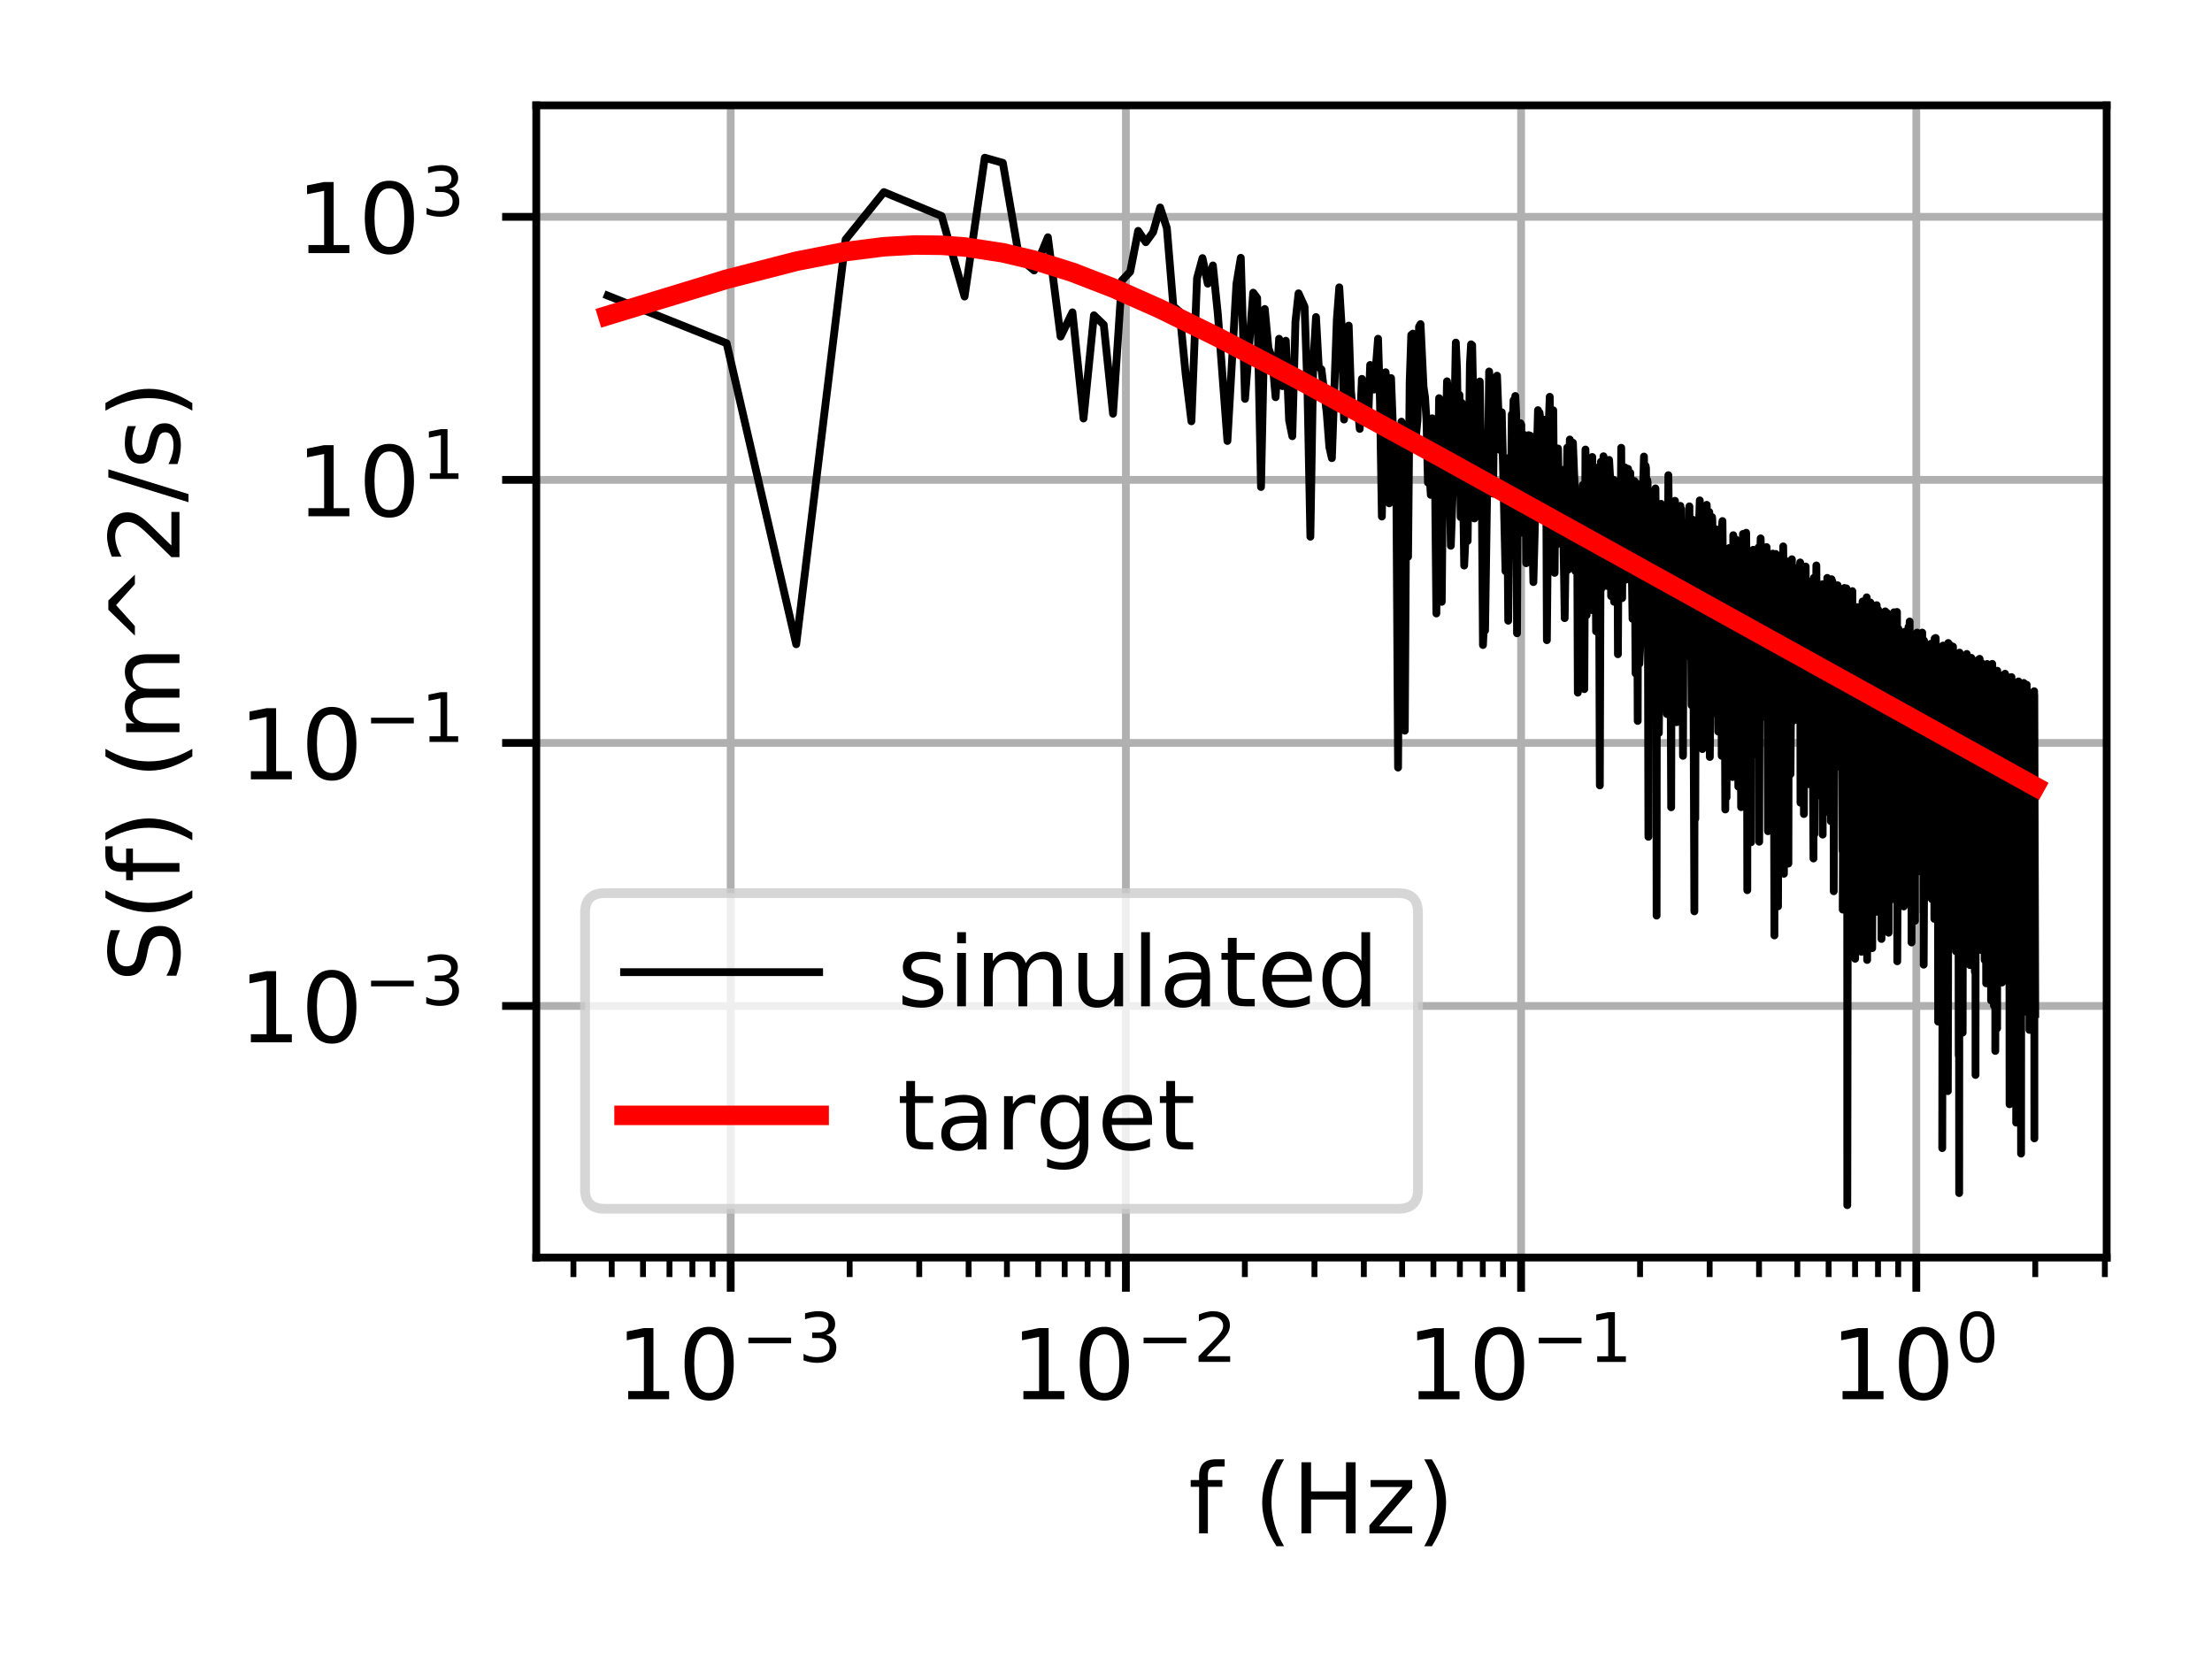 <?xml version="1.0" encoding="utf-8" standalone="no"?>
<!DOCTYPE svg PUBLIC "-//W3C//DTD SVG 1.1//EN"
  "http://www.w3.org/Graphics/SVG/1.1/DTD/svg11.dtd">
<!-- Created with matplotlib (https://matplotlib.org/) -->
<svg height="170.079pt" version="1.1" viewBox="0 0 226.772 170.079" width="226.772pt" xmlns="http://www.w3.org/2000/svg" xmlns:xlink="http://www.w3.org/1999/xlink">
 <defs>
  <style type="text/css">
*{stroke-linecap:butt;stroke-linejoin:round;}
  </style>
 </defs>
 <g id="figure_1">
  <g id="patch_1">
   <path d="M 0 170.079 
L 226.772 170.079 
L 226.772 0 
L 0 0 
z
" style="fill:#ffffff;"/>
  </g>
  <g id="axes_1">
   <g id="patch_2">
    <path d="M 54.978 128.922 
L 215.972 128.922 
L 215.972 10.8 
L 54.978 10.8 
z
" style="fill:#ffffff;"/>
   </g>
   <g id="matplotlib.axis_1">
    <g id="xtick_1">
     <g id="line2d_1">
      <path clip-path="url(#p2a49cbd399)" d="M 74.91 128.922 
L 74.91 10.8 
" style="fill:none;stroke:#b0b0b0;stroke-linecap:square;stroke-width:0.8;"/>
     </g>
     <g id="line2d_2">
      <defs>
       <path d="M 0 0 
L 0 3.5 
" id="m7dd60d4a66" style="stroke:#000000;stroke-width:0.8;"/>
      </defs>
      <g>
       <use style="stroke:#000000;stroke-width:0.8;" x="74.91" xlink:href="#m7dd60d4a66" y="128.922"/>
      </g>
     </g>
     <g id="text_1">
      <!-- $\mathdefault{10^{-3}}$ -->
      <defs>
       <path d="M 12.406 8.297 
L 28.516 8.297 
L 28.516 63.922 
L 10.984 60.406 
L 10.984 69.391 
L 28.422 72.906 
L 38.281 72.906 
L 38.281 8.297 
L 54.391 8.297 
L 54.391 0 
L 12.406 0 
z
" id="DejaVuSans-49"/>
       <path d="M 31.781 66.406 
Q 24.172 66.406 20.328 58.906 
Q 16.5 51.422 16.5 36.375 
Q 16.5 21.391 20.328 13.891 
Q 24.172 6.391 31.781 6.391 
Q 39.453 6.391 43.281 13.891 
Q 47.125 21.391 47.125 36.375 
Q 47.125 51.422 43.281 58.906 
Q 39.453 66.406 31.781 66.406 
z
M 31.781 74.219 
Q 44.047 74.219 50.516 64.516 
Q 56.984 54.828 56.984 36.375 
Q 56.984 17.969 50.516 8.266 
Q 44.047 -1.422 31.781 -1.422 
Q 19.531 -1.422 13.062 8.266 
Q 6.594 17.969 6.594 36.375 
Q 6.594 54.828 13.062 64.516 
Q 19.531 74.219 31.781 74.219 
z
" id="DejaVuSans-48"/>
       <path d="M 10.594 35.5 
L 73.188 35.5 
L 73.188 27.203 
L 10.594 27.203 
z
" id="DejaVuSans-8722"/>
       <path d="M 40.578 39.312 
Q 47.656 37.797 51.625 33 
Q 55.609 28.219 55.609 21.188 
Q 55.609 10.406 48.188 4.484 
Q 40.766 -1.422 27.094 -1.422 
Q 22.516 -1.422 17.656 -0.516 
Q 12.797 0.391 7.625 2.203 
L 7.625 11.719 
Q 11.719 9.328 16.594 8.109 
Q 21.484 6.891 26.812 6.891 
Q 36.078 6.891 40.938 10.547 
Q 45.797 14.203 45.797 21.188 
Q 45.797 27.641 41.281 31.266 
Q 36.766 34.906 28.719 34.906 
L 20.219 34.906 
L 20.219 43.016 
L 29.109 43.016 
Q 36.375 43.016 40.234 45.922 
Q 44.094 48.828 44.094 54.297 
Q 44.094 59.906 40.109 62.906 
Q 36.141 65.922 28.719 65.922 
Q 24.656 65.922 20.016 65.031 
Q 15.375 64.156 9.812 62.312 
L 9.812 71.094 
Q 15.438 72.656 20.344 73.438 
Q 25.25 74.219 29.594 74.219 
Q 40.828 74.219 47.359 69.109 
Q 53.906 64.016 53.906 55.328 
Q 53.906 49.266 50.438 45.094 
Q 46.969 40.922 40.578 39.312 
z
" id="DejaVuSans-51"/>
      </defs>
      <g transform="translate(63.16 143.521)scale(0.1 -0.1)">
       <use transform="translate(0 0.766)" xlink:href="#DejaVuSans-49"/>
       <use transform="translate(63.623 0.766)" xlink:href="#DejaVuSans-48"/>
       <use transform="translate(128.203 39.047)scale(0.7)" xlink:href="#DejaVuSans-8722"/>
       <use transform="translate(186.855 39.047)scale(0.7)" xlink:href="#DejaVuSans-51"/>
      </g>
     </g>
    </g>
    <g id="xtick_2">
     <g id="line2d_3">
      <path clip-path="url(#p2a49cbd399)" d="M 115.426 128.922 
L 115.426 10.8 
" style="fill:none;stroke:#b0b0b0;stroke-linecap:square;stroke-width:0.8;"/>
     </g>
     <g id="line2d_4">
      <g>
       <use style="stroke:#000000;stroke-width:0.8;" x="115.426" xlink:href="#m7dd60d4a66" y="128.922"/>
      </g>
     </g>
     <g id="text_2">
      <!-- $\mathdefault{10^{-2}}$ -->
      <defs>
       <path d="M 19.188 8.297 
L 53.609 8.297 
L 53.609 0 
L 7.328 0 
L 7.328 8.297 
Q 12.938 14.109 22.625 23.891 
Q 32.328 33.688 34.812 36.531 
Q 39.547 41.844 41.422 45.531 
Q 43.312 49.219 43.312 52.781 
Q 43.312 58.594 39.234 62.25 
Q 35.156 65.922 28.609 65.922 
Q 23.969 65.922 18.812 64.312 
Q 13.672 62.703 7.812 59.422 
L 7.812 69.391 
Q 13.766 71.781 18.938 73 
Q 24.125 74.219 28.422 74.219 
Q 39.75 74.219 46.484 68.547 
Q 53.219 62.891 53.219 53.422 
Q 53.219 48.922 51.531 44.891 
Q 49.859 40.875 45.406 35.406 
Q 44.188 33.984 37.641 27.219 
Q 31.109 20.453 19.188 8.297 
z
" id="DejaVuSans-50"/>
      </defs>
      <g transform="translate(103.676 143.521)scale(0.1 -0.1)">
       <use transform="translate(0 0.766)" xlink:href="#DejaVuSans-49"/>
       <use transform="translate(63.623 0.766)" xlink:href="#DejaVuSans-48"/>
       <use transform="translate(128.203 39.047)scale(0.7)" xlink:href="#DejaVuSans-8722"/>
       <use transform="translate(186.855 39.047)scale(0.7)" xlink:href="#DejaVuSans-50"/>
      </g>
     </g>
    </g>
    <g id="xtick_3">
     <g id="line2d_5">
      <path clip-path="url(#p2a49cbd399)" d="M 155.941 128.922 
L 155.941 10.8 
" style="fill:none;stroke:#b0b0b0;stroke-linecap:square;stroke-width:0.8;"/>
     </g>
     <g id="line2d_6">
      <g>
       <use style="stroke:#000000;stroke-width:0.8;" x="155.941" xlink:href="#m7dd60d4a66" y="128.922"/>
      </g>
     </g>
     <g id="text_3">
      <!-- $\mathdefault{10^{-1}}$ -->
      <g transform="translate(144.191 143.521)scale(0.1 -0.1)">
       <use transform="translate(0 0.684)" xlink:href="#DejaVuSans-49"/>
       <use transform="translate(63.623 0.684)" xlink:href="#DejaVuSans-48"/>
       <use transform="translate(128.203 38.966)scale(0.7)" xlink:href="#DejaVuSans-8722"/>
       <use transform="translate(186.855 38.966)scale(0.7)" xlink:href="#DejaVuSans-49"/>
      </g>
     </g>
    </g>
    <g id="xtick_4">
     <g id="line2d_7">
      <path clip-path="url(#p2a49cbd399)" d="M 196.457 128.922 
L 196.457 10.8 
" style="fill:none;stroke:#b0b0b0;stroke-linecap:square;stroke-width:0.8;"/>
     </g>
     <g id="line2d_8">
      <g>
       <use style="stroke:#000000;stroke-width:0.8;" x="196.457" xlink:href="#m7dd60d4a66" y="128.922"/>
      </g>
     </g>
     <g id="text_4">
      <!-- $\mathdefault{10^{0}}$ -->
      <g transform="translate(187.657 143.521)scale(0.1 -0.1)">
       <use transform="translate(0 0.766)" xlink:href="#DejaVuSans-49"/>
       <use transform="translate(63.623 0.766)" xlink:href="#DejaVuSans-48"/>
       <use transform="translate(128.203 39.047)scale(0.7)" xlink:href="#DejaVuSans-48"/>
      </g>
     </g>
    </g>
    <g id="xtick_5">
     <g id="line2d_9">
      <defs>
       <path d="M 0 0 
L 0 2 
" id="mf8bf8f42d6" style="stroke:#000000;stroke-width:0.6;"/>
      </defs>
      <g>
       <use style="stroke:#000000;stroke-width:0.6;" x="58.787" xlink:href="#mf8bf8f42d6" y="128.922"/>
      </g>
     </g>
    </g>
    <g id="xtick_6">
     <g id="line2d_10">
      <g>
       <use style="stroke:#000000;stroke-width:0.6;" x="62.713" xlink:href="#mf8bf8f42d6" y="128.922"/>
      </g>
     </g>
    </g>
    <g id="xtick_7">
     <g id="line2d_11">
      <g>
       <use style="stroke:#000000;stroke-width:0.6;" x="65.921" xlink:href="#mf8bf8f42d6" y="128.922"/>
      </g>
     </g>
    </g>
    <g id="xtick_8">
     <g id="line2d_12">
      <g>
       <use style="stroke:#000000;stroke-width:0.6;" x="68.634" xlink:href="#mf8bf8f42d6" y="128.922"/>
      </g>
     </g>
    </g>
    <g id="xtick_9">
     <g id="line2d_13">
      <g>
       <use style="stroke:#000000;stroke-width:0.6;" x="70.983" xlink:href="#mf8bf8f42d6" y="128.922"/>
      </g>
     </g>
    </g>
    <g id="xtick_10">
     <g id="line2d_14">
      <g>
       <use style="stroke:#000000;stroke-width:0.6;" x="73.056" xlink:href="#mf8bf8f42d6" y="128.922"/>
      </g>
     </g>
    </g>
    <g id="xtick_11">
     <g id="line2d_15">
      <g>
       <use style="stroke:#000000;stroke-width:0.6;" x="87.106" xlink:href="#mf8bf8f42d6" y="128.922"/>
      </g>
     </g>
    </g>
    <g id="xtick_12">
     <g id="line2d_16">
      <g>
       <use style="stroke:#000000;stroke-width:0.6;" x="94.241" xlink:href="#mf8bf8f42d6" y="128.922"/>
      </g>
     </g>
    </g>
    <g id="xtick_13">
     <g id="line2d_17">
      <g>
       <use style="stroke:#000000;stroke-width:0.6;" x="99.303" xlink:href="#mf8bf8f42d6" y="128.922"/>
      </g>
     </g>
    </g>
    <g id="xtick_14">
     <g id="line2d_18">
      <g>
       <use style="stroke:#000000;stroke-width:0.6;" x="103.229" xlink:href="#mf8bf8f42d6" y="128.922"/>
      </g>
     </g>
    </g>
    <g id="xtick_15">
     <g id="line2d_19">
      <g>
       <use style="stroke:#000000;stroke-width:0.6;" x="106.437" xlink:href="#mf8bf8f42d6" y="128.922"/>
      </g>
     </g>
    </g>
    <g id="xtick_16">
     <g id="line2d_20">
      <g>
       <use style="stroke:#000000;stroke-width:0.6;" x="109.15" xlink:href="#mf8bf8f42d6" y="128.922"/>
      </g>
     </g>
    </g>
    <g id="xtick_17">
     <g id="line2d_21">
      <g>
       <use style="stroke:#000000;stroke-width:0.6;" x="111.499" xlink:href="#mf8bf8f42d6" y="128.922"/>
      </g>
     </g>
    </g>
    <g id="xtick_18">
     <g id="line2d_22">
      <g>
       <use style="stroke:#000000;stroke-width:0.6;" x="113.572" xlink:href="#mf8bf8f42d6" y="128.922"/>
      </g>
     </g>
    </g>
    <g id="xtick_19">
     <g id="line2d_23">
      <g>
       <use style="stroke:#000000;stroke-width:0.6;" x="127.622" xlink:href="#mf8bf8f42d6" y="128.922"/>
      </g>
     </g>
    </g>
    <g id="xtick_20">
     <g id="line2d_24">
      <g>
       <use style="stroke:#000000;stroke-width:0.6;" x="134.757" xlink:href="#mf8bf8f42d6" y="128.922"/>
      </g>
     </g>
    </g>
    <g id="xtick_21">
     <g id="line2d_25">
      <g>
       <use style="stroke:#000000;stroke-width:0.6;" x="139.819" xlink:href="#mf8bf8f42d6" y="128.922"/>
      </g>
     </g>
    </g>
    <g id="xtick_22">
     <g id="line2d_26">
      <g>
       <use style="stroke:#000000;stroke-width:0.6;" x="143.745" xlink:href="#mf8bf8f42d6" y="128.922"/>
      </g>
     </g>
    </g>
    <g id="xtick_23">
     <g id="line2d_27">
      <g>
       <use style="stroke:#000000;stroke-width:0.6;" x="146.953" xlink:href="#mf8bf8f42d6" y="128.922"/>
      </g>
     </g>
    </g>
    <g id="xtick_24">
     <g id="line2d_28">
      <g>
       <use style="stroke:#000000;stroke-width:0.6;" x="149.665" xlink:href="#mf8bf8f42d6" y="128.922"/>
      </g>
     </g>
    </g>
    <g id="xtick_25">
     <g id="line2d_29">
      <g>
       <use style="stroke:#000000;stroke-width:0.6;" x="152.015" xlink:href="#mf8bf8f42d6" y="128.922"/>
      </g>
     </g>
    </g>
    <g id="xtick_26">
     <g id="line2d_30">
      <g>
       <use style="stroke:#000000;stroke-width:0.6;" x="154.088" xlink:href="#mf8bf8f42d6" y="128.922"/>
      </g>
     </g>
    </g>
    <g id="xtick_27">
     <g id="line2d_31">
      <g>
       <use style="stroke:#000000;stroke-width:0.6;" x="168.138" xlink:href="#mf8bf8f42d6" y="128.922"/>
      </g>
     </g>
    </g>
    <g id="xtick_28">
     <g id="line2d_32">
      <g>
       <use style="stroke:#000000;stroke-width:0.6;" x="175.272" xlink:href="#mf8bf8f42d6" y="128.922"/>
      </g>
     </g>
    </g>
    <g id="xtick_29">
     <g id="line2d_33">
      <g>
       <use style="stroke:#000000;stroke-width:0.6;" x="180.334" xlink:href="#mf8bf8f42d6" y="128.922"/>
      </g>
     </g>
    </g>
    <g id="xtick_30">
     <g id="line2d_34">
      <g>
       <use style="stroke:#000000;stroke-width:0.6;" x="184.261" xlink:href="#mf8bf8f42d6" y="128.922"/>
      </g>
     </g>
    </g>
    <g id="xtick_31">
     <g id="line2d_35">
      <g>
       <use style="stroke:#000000;stroke-width:0.6;" x="187.469" xlink:href="#mf8bf8f42d6" y="128.922"/>
      </g>
     </g>
    </g>
    <g id="xtick_32">
     <g id="line2d_36">
      <g>
       <use style="stroke:#000000;stroke-width:0.6;" x="190.181" xlink:href="#mf8bf8f42d6" y="128.922"/>
      </g>
     </g>
    </g>
    <g id="xtick_33">
     <g id="line2d_37">
      <g>
       <use style="stroke:#000000;stroke-width:0.6;" x="192.531" xlink:href="#mf8bf8f42d6" y="128.922"/>
      </g>
     </g>
    </g>
    <g id="xtick_34">
     <g id="line2d_38">
      <g>
       <use style="stroke:#000000;stroke-width:0.6;" x="194.603" xlink:href="#mf8bf8f42d6" y="128.922"/>
      </g>
     </g>
    </g>
    <g id="xtick_35">
     <g id="line2d_39">
      <g>
       <use style="stroke:#000000;stroke-width:0.6;" x="208.654" xlink:href="#mf8bf8f42d6" y="128.922"/>
      </g>
     </g>
    </g>
    <g id="xtick_36">
     <g id="line2d_40">
      <g>
       <use style="stroke:#000000;stroke-width:0.6;" x="215.788" xlink:href="#mf8bf8f42d6" y="128.922"/>
      </g>
     </g>
    </g>
    <g id="text_5">
     <!-- f (Hz) -->
     <defs>
      <path d="M 37.109 75.984 
L 37.109 68.5 
L 28.516 68.5 
Q 23.688 68.5 21.797 66.547 
Q 19.922 64.594 19.922 59.516 
L 19.922 54.688 
L 34.719 54.688 
L 34.719 47.703 
L 19.922 47.703 
L 19.922 0 
L 10.891 0 
L 10.891 47.703 
L 2.297 47.703 
L 2.297 54.688 
L 10.891 54.688 
L 10.891 58.5 
Q 10.891 67.625 15.141 71.797 
Q 19.391 75.984 28.609 75.984 
z
" id="DejaVuSans-102"/>
      <path id="DejaVuSans-32"/>
      <path d="M 31 75.875 
Q 24.469 64.656 21.281 53.656 
Q 18.109 42.672 18.109 31.391 
Q 18.109 20.125 21.312 9.062 
Q 24.516 -2 31 -13.188 
L 23.188 -13.188 
Q 15.875 -1.703 12.234 9.375 
Q 8.594 20.453 8.594 31.391 
Q 8.594 42.281 12.203 53.312 
Q 15.828 64.359 23.188 75.875 
z
" id="DejaVuSans-40"/>
      <path d="M 9.812 72.906 
L 19.672 72.906 
L 19.672 43.016 
L 55.516 43.016 
L 55.516 72.906 
L 65.375 72.906 
L 65.375 0 
L 55.516 0 
L 55.516 34.719 
L 19.672 34.719 
L 19.672 0 
L 9.812 0 
z
" id="DejaVuSans-72"/>
      <path d="M 5.516 54.688 
L 48.188 54.688 
L 48.188 46.484 
L 14.406 7.172 
L 48.188 7.172 
L 48.188 0 
L 4.297 0 
L 4.297 8.203 
L 38.094 47.516 
L 5.516 47.516 
z
" id="DejaVuSans-122"/>
      <path d="M 8.016 75.875 
L 15.828 75.875 
Q 23.141 64.359 26.781 53.312 
Q 30.422 42.281 30.422 31.391 
Q 30.422 20.453 26.781 9.375 
Q 23.141 -1.703 15.828 -13.188 
L 8.016 -13.188 
Q 14.5 -2 17.703 9.062 
Q 20.906 20.125 20.906 31.391 
Q 20.906 42.672 17.703 53.656 
Q 14.5 64.656 8.016 75.875 
z
" id="DejaVuSans-41"/>
     </defs>
     <g transform="translate(121.84 157.199)scale(0.1 -0.1)">
      <use xlink:href="#DejaVuSans-102"/>
      <use x="35.205" xlink:href="#DejaVuSans-32"/>
      <use x="66.992" xlink:href="#DejaVuSans-40"/>
      <use x="106.006" xlink:href="#DejaVuSans-72"/>
      <use x="181.201" xlink:href="#DejaVuSans-122"/>
      <use x="233.691" xlink:href="#DejaVuSans-41"/>
     </g>
    </g>
   </g>
   <g id="matplotlib.axis_2">
    <g id="ytick_1">
     <g id="line2d_41">
      <path clip-path="url(#p2a49cbd399)" d="M 54.978 103.131 
L 215.972 103.131 
" style="fill:none;stroke:#b0b0b0;stroke-linecap:square;stroke-width:0.8;"/>
     </g>
     <g id="line2d_42">
      <defs>
       <path d="M 0 0 
L -3.5 0 
" id="m23515b1cb3" style="stroke:#000000;stroke-width:0.8;"/>
      </defs>
      <g>
       <use style="stroke:#000000;stroke-width:0.8;" x="54.978" xlink:href="#m23515b1cb3" y="103.131"/>
      </g>
     </g>
     <g id="text_6">
      <!-- $\mathdefault{10^{-3}}$ -->
      <g transform="translate(24.478 106.93)scale(0.1 -0.1)">
       <use transform="translate(0 0.766)" xlink:href="#DejaVuSans-49"/>
       <use transform="translate(63.623 0.766)" xlink:href="#DejaVuSans-48"/>
       <use transform="translate(128.203 39.047)scale(0.7)" xlink:href="#DejaVuSans-8722"/>
       <use transform="translate(186.855 39.047)scale(0.7)" xlink:href="#DejaVuSans-51"/>
      </g>
     </g>
    </g>
    <g id="ytick_2">
     <g id="line2d_43">
      <path clip-path="url(#p2a49cbd399)" d="M 54.978 76.163 
L 215.972 76.163 
" style="fill:none;stroke:#b0b0b0;stroke-linecap:square;stroke-width:0.8;"/>
     </g>
     <g id="line2d_44">
      <g>
       <use style="stroke:#000000;stroke-width:0.8;" x="54.978" xlink:href="#m23515b1cb3" y="76.163"/>
      </g>
     </g>
     <g id="text_7">
      <!-- $\mathdefault{10^{-1}}$ -->
      <g transform="translate(24.478 79.962)scale(0.1 -0.1)">
       <use transform="translate(0 0.684)" xlink:href="#DejaVuSans-49"/>
       <use transform="translate(63.623 0.684)" xlink:href="#DejaVuSans-48"/>
       <use transform="translate(128.203 38.966)scale(0.7)" xlink:href="#DejaVuSans-8722"/>
       <use transform="translate(186.855 38.966)scale(0.7)" xlink:href="#DejaVuSans-49"/>
      </g>
     </g>
    </g>
    <g id="ytick_3">
     <g id="line2d_45">
      <path clip-path="url(#p2a49cbd399)" d="M 54.978 49.195 
L 215.972 49.195 
" style="fill:none;stroke:#b0b0b0;stroke-linecap:square;stroke-width:0.8;"/>
     </g>
     <g id="line2d_46">
      <g>
       <use style="stroke:#000000;stroke-width:0.8;" x="54.978" xlink:href="#m23515b1cb3" y="49.195"/>
      </g>
     </g>
     <g id="text_8">
      <!-- $\mathdefault{10^{1}}$ -->
      <g transform="translate(30.378 52.995)scale(0.1 -0.1)">
       <use transform="translate(0 0.684)" xlink:href="#DejaVuSans-49"/>
       <use transform="translate(63.623 0.684)" xlink:href="#DejaVuSans-48"/>
       <use transform="translate(128.203 38.966)scale(0.7)" xlink:href="#DejaVuSans-49"/>
      </g>
     </g>
    </g>
    <g id="ytick_4">
     <g id="line2d_47">
      <path clip-path="url(#p2a49cbd399)" d="M 54.978 22.228 
L 215.972 22.228 
" style="fill:none;stroke:#b0b0b0;stroke-linecap:square;stroke-width:0.8;"/>
     </g>
     <g id="line2d_48">
      <g>
       <use style="stroke:#000000;stroke-width:0.8;" x="54.978" xlink:href="#m23515b1cb3" y="22.228"/>
      </g>
     </g>
     <g id="text_9">
      <!-- $\mathdefault{10^{3}}$ -->
      <g transform="translate(30.378 26.027)scale(0.1 -0.1)">
       <use transform="translate(0 0.766)" xlink:href="#DejaVuSans-49"/>
       <use transform="translate(63.623 0.766)" xlink:href="#DejaVuSans-48"/>
       <use transform="translate(128.203 39.047)scale(0.7)" xlink:href="#DejaVuSans-51"/>
      </g>
     </g>
    </g>
    <g id="text_10">
     <!-- S(f) (m^2/s) -->
     <defs>
      <path d="M 53.516 70.516 
L 53.516 60.891 
Q 47.906 63.578 42.922 64.891 
Q 37.938 66.219 33.297 66.219 
Q 25.25 66.219 20.875 63.094 
Q 16.5 59.969 16.5 54.203 
Q 16.5 49.359 19.406 46.891 
Q 22.312 44.438 30.422 42.922 
L 36.375 41.703 
Q 47.406 39.594 52.656 34.297 
Q 57.906 29 57.906 20.125 
Q 57.906 9.516 50.797 4.047 
Q 43.703 -1.422 29.984 -1.422 
Q 24.812 -1.422 18.969 -0.25 
Q 13.141 0.922 6.891 3.219 
L 6.891 13.375 
Q 12.891 10.016 18.656 8.297 
Q 24.422 6.594 29.984 6.594 
Q 38.422 6.594 43.016 9.906 
Q 47.609 13.234 47.609 19.391 
Q 47.609 24.75 44.312 27.781 
Q 41.016 30.812 33.5 32.328 
L 27.484 33.5 
Q 16.453 35.688 11.516 40.375 
Q 6.594 45.062 6.594 53.422 
Q 6.594 63.094 13.406 68.656 
Q 20.219 74.219 32.172 74.219 
Q 37.312 74.219 42.625 73.281 
Q 47.953 72.359 53.516 70.516 
z
" id="DejaVuSans-83"/>
      <path d="M 52 44.188 
Q 55.375 50.25 60.062 53.125 
Q 64.75 56 71.094 56 
Q 79.641 56 84.281 50.016 
Q 88.922 44.047 88.922 33.016 
L 88.922 0 
L 79.891 0 
L 79.891 32.719 
Q 79.891 40.578 77.094 44.375 
Q 74.312 48.188 68.609 48.188 
Q 61.625 48.188 57.562 43.547 
Q 53.516 38.922 53.516 30.906 
L 53.516 0 
L 44.484 0 
L 44.484 32.719 
Q 44.484 40.625 41.703 44.406 
Q 38.922 48.188 33.109 48.188 
Q 26.219 48.188 22.156 43.531 
Q 18.109 38.875 18.109 30.906 
L 18.109 0 
L 9.078 0 
L 9.078 54.688 
L 18.109 54.688 
L 18.109 46.188 
Q 21.188 51.219 25.484 53.609 
Q 29.781 56 35.688 56 
Q 41.656 56 45.828 52.969 
Q 50 49.953 52 44.188 
z
" id="DejaVuSans-109"/>
      <path d="M 46.688 72.906 
L 73.188 45.703 
L 63.375 45.703 
L 41.891 64.984 
L 20.406 45.703 
L 10.594 45.703 
L 37.109 72.906 
z
" id="DejaVuSans-94"/>
      <path d="M 25.391 72.906 
L 33.688 72.906 
L 8.297 -9.281 
L 0 -9.281 
z
" id="DejaVuSans-47"/>
      <path d="M 44.281 53.078 
L 44.281 44.578 
Q 40.484 46.531 36.375 47.5 
Q 32.281 48.484 27.875 48.484 
Q 21.188 48.484 17.844 46.438 
Q 14.5 44.391 14.5 40.281 
Q 14.5 37.156 16.891 35.375 
Q 19.281 33.594 26.516 31.984 
L 29.594 31.297 
Q 39.156 29.25 43.188 25.516 
Q 47.219 21.781 47.219 15.094 
Q 47.219 7.469 41.188 3.016 
Q 35.156 -1.422 24.609 -1.422 
Q 20.219 -1.422 15.453 -0.562 
Q 10.688 0.297 5.422 2 
L 5.422 11.281 
Q 10.406 8.688 15.234 7.391 
Q 20.062 6.109 24.812 6.109 
Q 31.156 6.109 34.562 8.281 
Q 37.984 10.453 37.984 14.406 
Q 37.984 18.062 35.516 20.016 
Q 33.062 21.969 24.703 23.781 
L 21.578 24.516 
Q 13.234 26.266 9.516 29.906 
Q 5.812 33.547 5.812 39.891 
Q 5.812 47.609 11.281 51.797 
Q 16.75 56 26.812 56 
Q 31.781 56 36.172 55.266 
Q 40.578 54.547 44.281 53.078 
z
" id="DejaVuSans-115"/>
     </defs>
     <g transform="translate(18.398 100.718)rotate(-90)scale(0.1 -0.1)">
      <use xlink:href="#DejaVuSans-83"/>
      <use x="63.477" xlink:href="#DejaVuSans-40"/>
      <use x="102.49" xlink:href="#DejaVuSans-102"/>
      <use x="137.695" xlink:href="#DejaVuSans-41"/>
      <use x="176.709" xlink:href="#DejaVuSans-32"/>
      <use x="208.496" xlink:href="#DejaVuSans-40"/>
      <use x="247.51" xlink:href="#DejaVuSans-109"/>
      <use x="344.922" xlink:href="#DejaVuSans-94"/>
      <use x="428.711" xlink:href="#DejaVuSans-50"/>
      <use x="492.334" xlink:href="#DejaVuSans-47"/>
      <use x="526.025" xlink:href="#DejaVuSans-115"/>
      <use x="578.125" xlink:href="#DejaVuSans-41"/>
     </g>
    </g>
   </g>
   <g id="line2d_49">
    <path clip-path="url(#p2a49cbd399)" d="M 62.296 30.304 
L 74.492 35.187 
L 81.627 66.05 
L 86.689 24.559 
L 90.615 19.693 
L 96.536 22.15 
L 98.885 30.402 
L 100.958 16.169 
L 102.812 16.698 
L 104.489 26.447 
L 106.02 27.729 
L 107.428 24.322 
L 108.732 34.504 
L 109.946 32.02 
L 111.082 42.905 
L 112.149 32.323 
L 113.154 33.292 
L 114.106 42.418 
L 115.008 28.762 
L 115.867 27.855 
L 116.685 23.667 
L 117.468 24.83 
L 118.216 23.799 
L 118.935 21.27 
L 119.625 23.378 
L 120.289 31.399 
L 120.929 31.949 
L 121.546 38.301 
L 122.143 43.191 
L 122.72 28.514 
L 123.278 26.46 
L 123.82 29.081 
L 124.345 27.213 
L 124.855 32.237 
L 125.833 45.209 
L 126.759 29.104 
L 127.205 26.43 
L 127.639 40.891 
L 128.477 30.002 
L 128.882 30.552 
L 129.277 49.928 
L 129.664 31.676 
L 130.042 35.722 
L 130.413 36.676 
L 130.776 40.723 
L 131.131 34.729 
L 131.48 39.589 
L 131.821 34.93 
L 132.156 43.087 
L 132.485 44.72 
L 132.808 32.978 
L 133.125 30.071 
L 133.743 31.436 
L 134.044 40.038 
L 134.339 55.025 
L 134.63 37.313 
L 134.916 32.502 
L 135.198 37.641 
L 135.475 37.873 
L 136.016 42.353 
L 136.281 45.819 
L 136.542 46.972 
L 137.052 32.741 
L 137.301 29.458 
L 137.547 33.483 
L 137.79 43.01 
L 138.266 33.38 
L 138.499 40.11 
L 138.729 42.59 
L 139.18 41.691 
L 139.401 43.97 
L 139.62 38.84 
L 139.836 42.365 
L 140.26 43.152 
L 140.468 37.412 
L 140.674 39.614 
L 140.877 39.936 
L 141.277 34.725 
L 141.474 41.17 
L 141.668 52.957 
L 141.861 40.493 
L 142.051 38.161 
L 142.239 40.464 
L 142.425 51.601 
L 142.609 38.76 
L 142.972 48.317 
L 143.151 49.565 
L 143.328 78.692 
L 143.503 50.056 
L 143.676 43.226 
L 143.848 44.019 
L 144.018 74.91 
L 144.186 47.088 
L 144.353 57.081 
L 144.518 39.184 
L 144.682 34.335 
L 144.844 34.204 
L 145.005 37.62 
L 145.164 44.711 
L 145.322 43.038 
L 145.478 33.496 
L 145.633 33.227 
L 145.939 39.654 
L 146.09 40.697 
L 146.24 43.022 
L 146.389 49.477 
L 146.536 48.234 
L 146.682 50.735 
L 146.827 42.883 
L 146.97 44.367 
L 147.113 48.64 
L 147.254 62.895 
L 147.533 40.818 
L 147.671 45.205 
L 147.808 61.7 
L 147.944 46.491 
L 148.079 51.493 
L 148.346 39.089 
L 148.477 40.665 
L 148.738 55.954 
L 148.995 48.618 
L 149.248 35.12 
L 149.373 37.847 
L 149.498 45.748 
L 149.621 40.48 
L 149.744 53.017 
L 149.866 41.303 
L 150.107 57.981 
L 150.226 55.379 
L 150.344 43.978 
L 150.462 55.457 
L 150.695 37.339 
L 150.811 35.299 
L 150.925 35.385 
L 151.039 41.09 
L 151.152 53.152 
L 151.265 52.581 
L 151.376 46.297 
L 151.487 52.118 
L 151.707 39.105 
L 151.925 52.07 
L 152.032 66.128 
L 152.139 63.892 
L 152.246 64.644 
L 152.456 50.545 
L 152.561 46.793 
L 152.664 38.086 
L 152.768 39.231 
L 152.87 46.731 
L 152.972 45.69 
L 153.074 50.608 
L 153.175 40.968 
L 153.275 43.904 
L 153.474 38.514 
L 153.768 46.127 
L 153.865 45.915 
L 153.961 42.266 
L 154.342 58.559 
L 154.435 49.965 
L 154.529 51.856 
L 154.622 63.637 
L 154.806 46.843 
L 154.897 51.754 
L 154.988 42.483 
L 155.079 43.364 
L 155.169 41.024 
L 155.258 42.148 
L 155.347 40.596 
L 155.436 42.385 
L 155.524 64.925 
L 155.612 46.446 
L 155.699 48.635 
L 155.786 54.02 
L 155.873 43.383 
L 155.959 43.548 
L 156.044 54.618 
L 156.129 54.495 
L 156.299 44.6 
L 156.383 45.906 
L 156.466 57.741 
L 156.549 45.053 
L 156.632 55.735 
L 156.715 44.611 
L 156.797 47.442 
L 156.878 44.667 
L 156.96 46.313 
L 157.121 55.994 
L 157.201 59.677 
L 157.675 42.048 
L 157.752 45.261 
L 157.83 42.296 
L 157.907 42.92 
L 158.136 53.053 
L 158.211 50.894 
L 158.287 43.025 
L 158.362 43.76 
L 158.511 47.009 
L 158.585 65.632 
L 158.805 42.658 
L 158.878 40.678 
L 159.095 55.908 
L 159.238 42.059 
L 159.38 58.73 
L 159.451 47.784 
L 159.521 49.103 
L 159.591 55.83 
L 159.66 54.18 
L 159.73 45.978 
L 159.868 55.119 
L 159.936 49.175 
L 160.005 49.945 
L 160.073 49.459 
L 160.141 48.169 
L 160.343 58.908 
L 160.409 63.372 
L 160.674 45.886 
L 160.739 58.431 
L 160.805 53.504 
L 160.935 45.058 
L 160.999 45.431 
L 161.128 56.89 
L 161.255 45.385 
L 161.445 50.18 
L 161.507 58.549 
L 161.57 56.918 
L 161.632 58.225 
L 161.694 54.581 
L 161.756 71.011 
L 161.818 55.822 
L 161.879 58.976 
L 161.94 61.57 
L 162.062 50.994 
L 162.123 53.242 
L 162.183 60.536 
L 162.243 49.73 
L 162.303 52.261 
L 162.422 70.652 
L 162.541 46.084 
L 162.6 50.161 
L 162.659 63.071 
L 162.717 59.117 
L 162.834 47.789 
L 162.892 47.477 
L 162.949 50.61 
L 163.007 47.523 
L 163.064 48.146 
L 163.122 56.309 
L 163.179 54.308 
L 163.236 46.848 
L 163.292 62.571 
L 163.349 50.886 
L 163.405 59.63 
L 163.461 48.574 
L 163.517 51.236 
L 163.573 52.781 
L 163.628 64.724 
L 163.684 48.02 
L 163.739 51.802 
L 163.849 47.913 
L 163.904 50.755 
L 164.013 80.521 
L 164.067 63.403 
L 164.121 47.341 
L 164.175 53.62 
L 164.229 60.264 
L 164.389 46.775 
L 164.548 57.423 
L 164.653 48.12 
L 164.809 60.083 
L 164.964 47.148 
L 165.118 49.835 
L 165.169 61.112 
L 165.22 55.781 
L 165.27 49.9 
L 165.371 58.991 
L 165.421 49.182 
L 165.471 61.695 
L 165.521 54.376 
L 165.571 55.199 
L 165.621 54.217 
L 165.719 50.576 
L 165.818 52.629 
L 165.867 67.074 
L 165.916 58.63 
L 165.964 57.795 
L 166.013 52.497 
L 166.061 60.979 
L 166.109 58.139 
L 166.206 45.901 
L 166.301 61.321 
L 166.349 55.222 
L 166.444 53.324 
L 166.491 52.28 
L 166.538 57.029 
L 166.585 47.916 
L 166.632 48.374 
L 166.679 59.426 
L 166.725 49.896 
L 166.818 54.794 
L 166.864 52.058 
L 166.91 48.061 
L 166.956 51.751 
L 167.002 57.082 
L 167.048 50.804 
L 167.139 48.48 
L 167.23 54.232 
L 167.365 63.443 
L 167.41 60.862 
L 167.544 49.303 
L 167.677 69.043 
L 167.808 49.574 
L 167.896 73.911 
L 167.939 54.904 
L 167.983 50.288 
L 168.026 52.594 
L 168.069 68.043 
L 168.155 66.127 
L 168.241 50.145 
L 168.326 53.566 
L 168.368 62.832 
L 168.411 51.39 
L 168.537 46.804 
L 168.621 52.998 
L 168.663 51.306 
L 168.704 47.749 
L 168.746 48.002 
L 168.829 56.163 
L 168.87 49.209 
L 168.911 49.458 
L 168.993 85.789 
L 169.034 57.362 
L 169.075 51.88 
L 169.116 58.541 
L 169.197 57.368 
L 169.237 68.182 
L 169.277 51.753 
L 169.358 57.902 
L 169.398 51.997 
L 169.438 53.692 
L 169.517 51.404 
L 169.597 63.662 
L 169.715 50.072 
L 169.793 57.104 
L 169.832 93.868 
L 169.871 53.682 
L 169.91 53.587 
L 169.988 55.803 
L 170.065 75.152 
L 170.103 70.948 
L 170.142 53.259 
L 170.218 53.398 
L 170.256 68.11 
L 170.294 51.651 
L 170.332 54.815 
L 170.37 57.816 
L 170.408 72.231 
L 170.446 59.826 
L 170.483 55.247 
L 170.558 59.366 
L 170.633 66.21 
L 170.67 53.866 
L 170.744 61.652 
L 170.892 73.207 
L 171.038 48.715 
L 171.147 58.094 
L 171.183 51.654 
L 171.327 82.763 
L 171.399 51.85 
L 171.47 54.389 
L 171.506 52.151 
L 171.541 52.943 
L 171.647 68.76 
L 171.717 51.34 
L 171.752 55.715 
L 171.822 53.975 
L 171.857 62.032 
L 171.892 74.04 
L 171.961 60.158 
L 171.995 53.507 
L 172.03 67.752 
L 172.099 56.385 
L 172.133 70.029 
L 172.167 65.485 
L 172.269 51.86 
L 172.303 57.349 
L 172.371 52.187 
L 172.405 54.333 
L 172.539 77.489 
L 172.606 56.331 
L 172.672 62.247 
L 172.705 53.591 
L 172.739 64.4 
L 172.772 55.972 
L 172.838 67.311 
L 172.87 53.666 
L 172.936 55.119 
L 172.969 66.565 
L 173.034 54.808 
L 173.066 53.797 
L 173.163 64.631 
L 173.196 51.912 
L 173.26 59.972 
L 173.324 58.141 
L 173.42 72.299 
L 173.547 53.277 
L 173.704 93.43 
L 173.735 67.651 
L 173.798 83.934 
L 173.829 72.055 
L 173.922 56.058 
L 173.953 61.717 
L 174.014 58.177 
L 174.045 67.915 
L 174.076 54.216 
L 174.106 55.38 
L 174.137 55.051 
L 174.259 51.299 
L 174.41 73.764 
L 174.47 52.339 
L 174.5 55.06 
L 174.53 76.795 
L 174.589 52.576 
L 174.619 52.559 
L 174.678 53.817 
L 174.708 70.206 
L 174.767 52.783 
L 174.826 62.146 
L 174.914 56.105 
L 174.972 51.754 
L 175.001 53.569 
L 175.059 57.029 
L 175.088 52.471 
L 175.146 55.098 
L 175.204 54.908 
L 175.232 52.488 
L 175.261 56.92 
L 175.29 77.606 
L 175.375 68.645 
L 175.517 53.008 
L 175.545 53.29 
L 175.602 56.765 
L 175.658 56.566 
L 175.686 55.34 
L 175.742 59.983 
L 175.769 58.825 
L 175.853 54.742 
L 175.88 56.918 
L 175.908 73.131 
L 175.963 54.269 
L 175.991 56.658 
L 176.073 55.34 
L 176.155 75.005 
L 176.291 60.071 
L 176.345 57.725 
L 176.398 71.592 
L 176.452 58.121 
L 176.479 60.03 
L 176.505 77.488 
L 176.559 53.677 
L 176.585 53.417 
L 176.638 59.06 
L 176.744 57.552 
L 176.77 57.198 
L 176.875 82.988 
L 176.902 60.086 
L 176.98 74.482 
L 177.006 81.754 
L 177.032 67.381 
L 177.109 57.483 
L 177.135 70.014 
L 177.161 71.458 
L 177.238 78.855 
L 177.289 56.176 
L 177.34 69.536 
L 177.441 62.927 
L 177.467 58.1 
L 177.492 71.154 
L 177.517 58.489 
L 177.618 79.663 
L 177.693 54.865 
L 177.743 67.612 
L 177.792 70.817 
L 177.867 56.776 
L 177.891 69.769 
L 177.941 55.292 
L 177.965 60.694 
L 177.99 57.365 
L 178.014 61.847 
L 178.063 59.713 
L 178.088 64.796 
L 178.161 64.034 
L 178.185 60.158 
L 178.209 80.645 
L 178.282 62.127 
L 178.354 55.755 
L 178.378 56.618 
L 178.498 82.75 
L 178.45 55.494 
L 178.522 62.408 
L 178.545 59.131 
L 178.569 66.158 
L 178.593 64.212 
L 178.617 67.457 
L 178.64 65.621 
L 178.687 54.737 
L 178.758 57.657 
L 178.805 74.98 
L 178.852 67.159 
L 178.991 54.76 
L 179.015 54.616 
L 179.084 60.389 
L 179.13 91.263 
L 179.176 58.851 
L 179.199 77.717 
L 179.245 57.645 
L 179.336 63.622 
L 179.358 75.509 
L 179.426 57.437 
L 179.449 57.668 
L 179.517 86.349 
L 179.562 58.666 
L 179.584 62.538 
L 179.651 57.176 
L 179.673 57.641 
L 179.696 57.451 
L 179.74 56.364 
L 179.785 77.345 
L 179.829 56.549 
L 179.895 61.137 
L 179.983 68.609 
L 180.005 59.394 
L 180.07 74.313 
L 180.092 65.025 
L 180.114 73.82 
L 180.157 59.453 
L 180.179 59.986 
L 180.201 61.363 
L 180.222 70.487 
L 180.287 56.119 
L 180.33 66.564 
L 180.352 86.294 
L 180.416 57.264 
L 180.437 57.53 
L 180.459 56.895 
L 180.501 55.193 
L 180.522 56.659 
L 180.607 56.287 
L 180.649 72.242 
L 180.692 58.297 
L 180.755 73.265 
L 180.776 72.923 
L 180.817 56.821 
L 180.88 66.664 
L 180.922 68.321 
L 180.963 58.076 
L 181.005 73.545 
L 181.066 56.97 
L 181.108 56.082 
L 181.149 59.671 
L 181.251 85.215 
L 181.271 65.043 
L 181.312 67.605 
L 181.332 59.074 
L 181.373 69.402 
L 181.433 59.347 
L 181.474 59.086 
L 181.534 75.063 
L 181.594 57.444 
L 181.654 59.121 
L 181.674 66.858 
L 181.734 56.751 
L 181.753 57.28 
L 181.793 60.05 
L 181.813 59.434 
L 181.911 95.901 
L 181.931 70.825 
L 181.99 76.638 
L 182.048 56.791 
L 182.068 58.658 
L 182.087 82.192 
L 182.165 57.77 
L 182.184 60.892 
L 182.261 60.61 
L 182.28 92.922 
L 182.395 59.644 
L 182.434 58.74 
L 182.529 78.87 
L 182.548 58.701 
L 182.642 73.521 
L 182.661 70.383 
L 182.68 76.82 
L 182.699 86.973 
L 182.755 60.878 
L 182.773 76.35 
L 182.811 56.016 
L 182.867 61.157 
L 182.885 89.579 
L 182.978 64.245 
L 183.015 57.464 
L 183.089 59.05 
L 183.107 61.402 
L 183.125 86.501 
L 183.162 59.603 
L 183.217 62.446 
L 183.235 58.866 
L 183.271 67.42 
L 183.308 61.015 
L 183.344 88.53 
L 183.398 60.012 
L 183.416 66.902 
L 183.488 71.538 
L 183.524 58.345 
L 183.56 79.365 
L 183.667 64.865 
L 183.702 57.331 
L 183.738 73.974 
L 183.755 64.03 
L 183.843 71.907 
L 183.861 71.196 
L 183.914 58.386 
L 183.984 62.407 
L 184.001 64.097 
L 184.036 59.165 
L 184.053 61.628 
L 184.071 58.557 
L 184.123 60.37 
L 184.209 73.81 
L 184.226 64.065 
L 184.312 58.195 
L 184.329 59.566 
L 184.347 72.909 
L 184.432 67.196 
L 184.466 67.64 
L 184.551 57.662 
L 184.584 82.295 
L 184.668 67.512 
L 184.719 58.337 
L 184.735 60.938 
L 184.752 80.233 
L 184.786 58.443 
L 184.852 67.887 
L 184.869 62.705 
L 184.919 77.983 
L 184.935 83.453 
L 184.968 60.838 
L 184.985 64.072 
L 185.001 61.138 
L 185.034 70.351 
L 185.067 64.442 
L 185.083 79.413 
L 185.116 58.075 
L 185.165 68.639 
L 185.263 60.405 
L 185.295 62.885 
L 185.344 76.296 
L 185.408 73.126 
L 185.456 60.138 
L 185.489 80.405 
L 185.521 63.135 
L 185.616 77.898 
L 185.584 59.644 
L 185.632 69.431 
L 185.727 59.589 
L 185.664 71.973 
L 185.743 65.362 
L 185.775 61.444 
L 185.838 75.355 
L 185.916 88.012 
L 185.963 59.232 
L 185.978 59.475 
L 185.994 61.887 
L 186.01 85.518 
L 186.041 61.619 
L 186.103 64.099 
L 186.118 79.77 
L 186.195 59.613 
L 186.211 57.966 
L 186.226 60.199 
L 186.272 60.194 
L 186.349 80.669 
L 186.47 60.565 
L 186.516 64.453 
L 186.576 77.277 
L 186.591 61.54 
L 186.651 74.21 
L 186.711 60.765 
L 186.741 81.69 
L 186.771 67.384 
L 186.86 85.565 
L 186.83 59.897 
L 186.875 63.494 
L 186.89 72.073 
L 186.934 60.198 
L 186.978 62.607 
L 186.993 62.581 
L 187.037 76.262 
L 187.096 65.773 
L 187.125 62.105 
L 187.139 83.244 
L 187.198 61.377 
L 187.241 72.407 
L 187.328 59.245 
L 187.357 60.405 
L 187.515 76.039 
L 187.614 80.275 
L 187.643 61.507 
L 187.685 65.236 
L 187.699 84.192 
L 187.77 59.382 
L 187.798 69.07 
L 187.812 71.562 
L 187.854 59.601 
L 187.882 70.865 
L 187.966 60.623 
L 187.938 82.291 
L 187.98 63.177 
L 187.994 91.37 
L 188.091 64.81 
L 188.105 64.37 
L 188.201 78.623 
L 188.132 64.275 
L 188.228 73.187 
L 188.31 60.824 
L 188.338 62.779 
L 188.351 78.052 
L 188.392 59.998 
L 188.446 66.277 
L 188.487 72.365 
L 188.541 62.074 
L 188.635 61.538 
L 188.662 78.596 
L 188.715 60.49 
L 188.755 78.746 
L 188.769 67.135 
L 188.835 62.623 
L 188.888 87.217 
L 189.006 61.942 
L 188.914 93.25 
L 189.019 62.442 
L 189.046 72.739 
L 189.059 80.408 
L 189.085 60.279 
L 189.137 64.981 
L 189.15 61.797 
L 189.189 76.715 
L 189.228 68.976 
L 189.293 60.316 
L 189.37 63.421 
L 189.383 123.553 
L 189.473 66.381 
L 189.562 90.087 
L 189.549 64.53 
L 189.574 69.424 
L 189.587 67.736 
L 189.6 90.878 
L 189.625 64.471 
L 189.701 81.679 
L 189.802 62.417 
L 189.827 64.763 
L 189.877 75.429 
L 189.902 60.601 
L 189.927 70.964 
L 190.026 62.339 
L 189.976 73.752 
L 190.038 65.786 
L 190.051 92.16 
L 190.075 63.352 
L 190.137 66.46 
L 190.149 65.073 
L 190.174 71.075 
L 190.186 98.293 
L 190.247 63.802 
L 190.272 73.366 
L 190.321 62.852 
L 190.369 64.506 
L 190.454 88.897 
L 190.406 62.24 
L 190.49 75.031 
L 190.502 64.431 
L 190.539 85.14 
L 190.599 65.259 
L 190.682 70.373 
L 190.658 62.583 
L 190.694 63.224 
L 190.718 65.352 
L 190.801 63.289 
L 190.825 97.578 
L 190.943 61.704 
L 190.955 61.658 
L 191.072 88.565 
L 191.083 69.238 
L 191.165 63.728 
L 191.118 87.367 
L 191.176 69.07 
L 191.257 62.474 
L 191.28 83.119 
L 191.372 61.236 
L 191.395 68.766 
L 191.407 68.178 
L 191.418 98.416 
L 191.452 66.095 
L 191.521 76.272 
L 191.566 66.072 
L 191.544 87.934 
L 191.623 68.651 
L 191.668 87.079 
L 191.702 65.398 
L 191.724 75.372 
L 191.747 61.763 
L 191.792 86.124 
L 191.836 68.527 
L 191.903 62.206 
L 191.87 78.497 
L 191.915 64.384 
L 191.937 97.206 
L 192.025 65.833 
L 192.125 81.317 
L 192.07 65.005 
L 192.136 68.79 
L 192.201 63.74 
L 192.179 79.805 
L 192.234 66.208 
L 192.321 62.061 
L 192.354 93.482 
L 192.397 62.041 
L 192.473 72.16 
L 192.548 62.512 
L 192.494 83.514 
L 192.591 63.549 
L 192.676 86.121 
L 192.698 63.406 
L 192.719 70.818 
L 192.73 87.937 
L 192.751 62.955 
L 192.825 68.034 
L 192.835 65.678 
L 192.867 68.879 
L 192.878 66.106 
L 192.888 96.264 
L 192.962 63.701 
L 192.983 72.605 
L 193.024 63.378 
L 193.077 75.552 
L 193.097 68.486 
L 193.118 64.659 
L 193.18 74.518 
L 193.191 73.784 
L 193.232 94.427 
L 193.273 62.673 
L 193.294 79.087 
L 193.314 83.794 
L 193.417 62.958 
L 193.427 62.81 
L 193.437 63.835 
L 193.519 79.767 
L 193.559 73.021 
L 193.579 65.815 
L 193.6 88.932 
L 193.61 69.687 
L 193.62 95.626 
L 193.66 63.675 
L 193.71 71.458 
L 193.751 65.205 
L 193.771 92.302 
L 193.821 66.756 
L 193.87 87.327 
L 193.89 64.375 
L 193.95 77.476 
L 194.049 63.762 
L 193.97 87.662 
L 194.068 64.892 
L 194.118 69.275 
L 194.167 62.768 
L 194.225 84.815 
L 194.284 65.501 
L 194.4 77.465 
L 194.303 64.122 
L 194.409 68.182 
L 194.477 62.733 
L 194.487 65.405 
L 194.506 98.551 
L 194.601 78.017 
L 194.621 64.454 
L 194.64 83.198 
L 194.706 67.507 
L 194.791 91.267 
L 194.763 66.092 
L 194.81 68.4 
L 194.82 65.986 
L 194.848 86.679 
L 194.886 68.57 
L 194.895 90.062 
L 194.951 64.972 
L 194.998 73.577 
L 195.007 72.985 
L 195.063 91.439 
L 195.1 67.367 
L 195.119 75.33 
L 195.147 66.638 
L 195.174 92.931 
L 195.221 77.119 
L 195.239 86.563 
L 195.267 64.767 
L 195.322 71.023 
L 195.331 65.088 
L 195.367 86.267 
L 195.431 71.397 
L 195.44 89.497 
L 195.54 68.479 
L 195.567 64.899 
L 195.558 73.182 
L 195.613 67.652 
L 195.622 89.12 
L 195.658 64.27 
L 195.72 68.585 
L 195.774 63.718 
L 195.792 81.919 
L 195.801 71.61 
L 195.881 66.75 
L 195.916 81.069 
L 195.943 65.509 
L 195.969 96.622 
L 196.022 67.934 
L 196.04 65.451 
L 196.145 84.771 
L 196.224 65.099 
L 196.241 85.581 
L 196.259 69.966 
L 196.319 94.405 
L 196.302 65.396 
L 196.363 77.362 
L 196.449 66.707 
L 196.431 88.381 
L 196.466 70.564 
L 196.517 82.886 
L 196.534 64.85 
L 196.577 71.491 
L 196.679 65.735 
L 196.628 79.762 
L 196.688 70.325 
L 196.696 70.336 
L 196.789 65.483 
L 196.739 89.321 
L 196.798 65.934 
L 196.84 89.061 
L 196.823 65.354 
L 196.907 65.494 
L 196.965 77.512 
L 196.99 64.908 
L 197.015 67.121 
L 197.065 64.852 
L 197.049 72.853 
L 197.074 67.886 
L 197.181 66.1 
L 197.198 93.541 
L 197.247 65.666 
L 197.214 98.897 
L 197.313 78.94 
L 197.427 66.52 
L 197.378 88.525 
L 197.435 68.76 
L 197.5 91.35 
L 197.54 67.318 
L 197.653 86.291 
L 197.661 73.043 
L 197.669 66.447 
L 197.693 91.915 
L 197.765 77.705 
L 197.781 82.719 
L 197.845 69.998 
L 197.852 84.855 
L 197.947 65.996 
L 197.955 67.46 
L 198.003 67.248 
L 198.065 92.185 
L 198.112 67.191 
L 198.183 70.538 
L 198.229 81.163 
L 198.253 66.469 
L 198.284 67.484 
L 198.291 67.65 
L 198.307 94.202 
L 198.338 65.454 
L 198.399 67.795 
L 198.407 67.505 
L 198.415 70.695 
L 198.476 93.965 
L 198.446 65.402 
L 198.53 79.938 
L 198.636 68.94 
L 198.545 93.039 
L 198.644 71.28 
L 198.659 72.325 
L 198.697 104.74 
L 198.72 68.948 
L 198.765 72.115 
L 198.795 85.728 
L 198.825 69.237 
L 198.848 87.838 
L 198.855 66.657 
L 198.93 67.405 
L 198.937 67.008 
L 198.952 70.603 
L 198.967 70.142 
L 199.056 91.949 
L 199.004 67.866 
L 199.086 86.296 
L 199.197 66.18 
L 199.116 117.703 
L 199.204 68.809 
L 199.299 66.54 
L 199.321 81.31 
L 199.394 69.164 
L 199.416 95.747 
L 199.43 80.633 
L 199.51 66.457 
L 199.467 96.647 
L 199.553 69.054 
L 199.589 66.289 
L 199.668 97.037 
L 199.733 65.918 
L 199.69 111.861 
L 199.782 66.895 
L 199.811 83.169 
L 199.832 66.652 
L 199.903 71.727 
L 199.91 71.398 
L 199.917 87.808 
L 199.959 66.154 
L 200.016 69.291 
L 200.079 87.047 
L 200.121 70.452 
L 200.141 68.787 
L 200.162 82.607 
L 200.183 69.387 
L 200.204 94.394 
L 200.218 66.294 
L 200.294 80.188 
L 200.308 68.473 
L 200.349 97.014 
L 200.404 77.12 
L 200.418 68.451 
L 200.432 94.137 
L 200.486 69.718 
L 200.527 97.532 
L 200.548 67.034 
L 200.595 70.038 
L 200.643 87.818 
L 200.69 67.079 
L 200.711 84.213 
L 200.751 67.477 
L 200.805 108.208 
L 200.825 75.811 
L 200.852 122.315 
L 200.892 66.903 
L 200.938 81.404 
L 200.952 96.983 
L 200.978 67.882 
L 200.985 69.332 
L 200.992 68.655 
L 200.998 73.426 
L 201.005 86.585 
L 201.031 68.774 
L 201.111 78.376 
L 201.15 94.199 
L 201.203 71.633 
L 201.209 105.865 
L 201.268 68.848 
L 201.308 72.511 
L 201.366 67.219 
L 201.34 79.699 
L 201.418 71.205 
L 201.431 68.736 
L 201.45 89.988 
L 201.502 75.679 
L 201.515 96.318 
L 201.541 69.253 
L 201.592 88.109 
L 201.631 67.039 
L 201.707 73.311 
L 201.733 86.533 
L 201.809 69.633 
L 201.815 70.651 
L 201.822 95.267 
L 201.853 68.224 
L 201.923 88.878 
L 202.011 67.439 
L 201.954 98.941 
L 202.036 70.277 
L 202.104 89.372 
L 202.092 67.436 
L 202.148 70.918 
L 202.204 68.285 
L 202.185 84.574 
L 202.247 73.319 
L 202.278 93.663 
L 202.297 68.583 
L 202.358 74.449 
L 202.462 99.635 
L 202.426 68.931 
L 202.468 79.088 
L 202.517 70.813 
L 202.493 83.069 
L 202.523 75.596 
L 202.529 110.204 
L 202.554 69.549 
L 202.632 82.109 
L 202.711 68.117 
L 202.645 90.102 
L 202.747 72.475 
L 202.759 67.675 
L 202.771 86.319 
L 202.813 72.556 
L 202.819 94.681 
L 202.849 68.774 
L 202.92 74.196 
L 202.944 67.539 
L 202.962 88.835 
L 203.033 72.518 
L 203.086 97.389 
L 203.104 69.866 
L 203.139 69.969 
L 203.163 67.983 
L 203.174 80.8 
L 203.18 74.518 
L 203.186 90.69 
L 203.239 68.473 
L 203.286 73.394 
L 203.297 69.182 
L 203.326 91.056 
L 203.39 74.409 
L 203.465 98.416 
L 203.408 69.372 
L 203.483 76.74 
L 203.488 70.026 
L 203.506 85.599 
L 203.586 85.523 
L 203.62 100.811 
L 203.638 72.983 
L 203.649 81.258 
L 203.717 68.07 
L 203.74 97.258 
L 203.757 80.378 
L 203.825 70.721 
L 203.819 96.254 
L 203.848 81.899 
L 203.932 98.805 
L 203.904 68.984 
L 203.955 76.485 
L 204.061 69.72 
L 203.988 91.522 
L 204.066 72.398 
L 204.094 68.754 
L 204.117 78.552 
L 204.122 102.562 
L 204.183 71.536 
L 204.227 99.203 
L 204.244 68.061 
L 204.272 99.342 
L 204.343 70.414 
L 204.414 103.086 
L 204.365 69.733 
L 204.463 80.331 
L 204.469 72.652 
L 204.501 89.741 
L 204.55 74.642 
L 204.556 107.742 
L 204.653 71.582 
L 204.659 75.094 
L 204.745 105.424 
L 204.761 68.761 
L 204.771 93.668 
L 204.857 70.512 
L 204.883 81.878 
L 204.905 89.734 
L 204.921 69.821 
L 204.984 87.44 
L 204.995 69.475 
L 205.027 99.061 
L 205.095 82.186 
L 205.148 69.424 
L 205.195 88.471 
L 205.2 88.786 
L 205.205 85.313 
L 205.252 69.24 
L 205.237 100.73 
L 205.32 74.942 
L 205.356 69.498 
L 205.377 93.244 
L 205.382 74.387 
L 205.387 100.158 
L 205.47 70.43 
L 205.49 83.779 
L 205.557 69.069 
L 205.542 94.348 
L 205.603 72.263 
L 205.634 80.93 
L 205.685 69.559 
L 205.715 75.881 
L 205.761 70.635 
L 205.735 93.742 
L 205.806 80.533 
L 205.872 94.388 
L 205.821 69.72 
L 205.907 73.687 
L 205.967 69.443 
L 205.932 98.767 
L 205.987 74.403 
L 206.017 113.209 
L 206.042 69.559 
L 206.097 97.324 
L 206.216 69.415 
L 206.235 77.606 
L 206.24 104.175 
L 206.324 70.188 
L 206.343 80.225 
L 206.348 72.54 
L 206.368 103.185 
L 206.446 77.746 
L 206.451 95.18 
L 206.548 71.01 
L 206.553 71.197 
L 206.635 106.953 
L 206.645 70.929 
L 206.664 95.137 
L 206.731 70.074 
L 206.697 115.095 
L 206.779 72.273 
L 206.884 102.366 
L 206.788 71.028 
L 206.888 83.016 
L 206.931 69.858 
L 206.969 89.2 
L 206.997 75.143 
L 207.096 108.062 
L 207.03 70.508 
L 207.115 87.156 
L 207.143 73.444 
L 207.199 118.267 
L 207.222 75.878 
L 207.301 95.161 
L 207.278 71.97 
L 207.329 90.523 
L 207.426 97.185 
L 207.445 70.998 
L 207.449 70.327 
L 207.454 73.256 
L 207.555 91.706 
L 207.477 70.015 
L 207.564 73.894 
L 207.641 96.115 
L 207.66 71.851 
L 207.673 73.287 
L 207.687 70.964 
L 207.696 80.323 
L 207.701 74.528 
L 207.791 98.847 
L 207.777 70.196 
L 207.814 85.848 
L 207.859 70.992 
L 207.836 103.769 
L 207.917 78.525 
L 207.921 100.02 
L 207.953 71.205 
L 208.028 81.136 
L 208.1 72.641 
L 208.051 105.585 
L 208.104 74.49 
L 208.108 100.123 
L 208.162 71.497 
L 208.214 74.598 
L 208.258 71.789 
L 208.324 100.396 
L 208.342 71.316 
L 208.433 80.454 
L 208.516 102.959 
L 208.537 70.861 
L 208.542 73.653 
L 208.563 116.707 
L 208.555 71.228 
L 208.649 103.956 
" style="fill:none;stroke:#000000;stroke-linecap:square;stroke-width:0.8;"/>
   </g>
   <g id="line2d_50">
    <path clip-path="url(#p2a49cbd399)" d="M 62.296 32.343 
L 74.492 28.624 
L 81.627 26.785 
L 86.689 25.793 
L 90.615 25.296 
L 93.823 25.116 
L 96.536 25.146 
L 98.885 25.318 
L 102.812 25.915 
L 106.02 26.679 
L 109.946 27.915 
L 114.106 29.522 
L 118.935 31.67 
L 124.855 34.578 
L 133.125 38.917 
L 147.254 46.623 
L 190.112 70.362 
L 208.654 80.646 
L 208.654 80.646 
" style="fill:none;stroke:#ff0000;stroke-linecap:square;stroke-width:2;"/>
   </g>
   <g id="patch_3">
    <path d="M 54.978 128.922 
L 54.978 10.8 
" style="fill:none;stroke:#000000;stroke-linecap:square;stroke-linejoin:miter;stroke-width:0.8;"/>
   </g>
   <g id="patch_4">
    <path d="M 215.972 128.922 
L 215.972 10.8 
" style="fill:none;stroke:#000000;stroke-linecap:square;stroke-linejoin:miter;stroke-width:0.8;"/>
   </g>
   <g id="patch_5">
    <path d="M 54.978 128.922 
L 215.972 128.922 
" style="fill:none;stroke:#000000;stroke-linecap:square;stroke-linejoin:miter;stroke-width:0.8;"/>
   </g>
   <g id="patch_6">
    <path d="M 54.978 10.8 
L 215.972 10.8 
" style="fill:none;stroke:#000000;stroke-linecap:square;stroke-linejoin:miter;stroke-width:0.8;"/>
   </g>
   <g id="legend_1">
    <g id="patch_7">
     <path d="M 61.978 123.922 
L 143.372 123.922 
Q 145.372 123.922 145.372 121.922 
L 145.372 93.566 
Q 145.372 91.566 143.372 91.566 
L 61.978 91.566 
Q 59.978 91.566 59.978 93.566 
L 59.978 121.922 
Q 59.978 123.922 61.978 123.922 
z
" style="fill:#ffffff;opacity:0.8;stroke:#cccccc;stroke-linejoin:miter;"/>
    </g>
    <g id="line2d_51">
     <path d="M 63.978 99.665 
L 83.978 99.665 
" style="fill:none;stroke:#000000;stroke-linecap:square;stroke-width:0.8;"/>
    </g>
    <g id="line2d_52"/>
    <g id="text_11">
     <!-- simulated -->
     <defs>
      <path d="M 9.422 54.688 
L 18.406 54.688 
L 18.406 0 
L 9.422 0 
z
M 9.422 75.984 
L 18.406 75.984 
L 18.406 64.594 
L 9.422 64.594 
z
" id="DejaVuSans-105"/>
      <path d="M 8.5 21.578 
L 8.5 54.688 
L 17.484 54.688 
L 17.484 21.922 
Q 17.484 14.156 20.5 10.266 
Q 23.531 6.391 29.594 6.391 
Q 36.859 6.391 41.078 11.031 
Q 45.312 15.672 45.312 23.688 
L 45.312 54.688 
L 54.297 54.688 
L 54.297 0 
L 45.312 0 
L 45.312 8.406 
Q 42.047 3.422 37.719 1 
Q 33.406 -1.422 27.688 -1.422 
Q 18.266 -1.422 13.375 4.438 
Q 8.5 10.297 8.5 21.578 
z
M 31.109 56 
z
" id="DejaVuSans-117"/>
      <path d="M 9.422 75.984 
L 18.406 75.984 
L 18.406 0 
L 9.422 0 
z
" id="DejaVuSans-108"/>
      <path d="M 34.281 27.484 
Q 23.391 27.484 19.188 25 
Q 14.984 22.516 14.984 16.5 
Q 14.984 11.719 18.141 8.906 
Q 21.297 6.109 26.703 6.109 
Q 34.188 6.109 38.703 11.406 
Q 43.219 16.703 43.219 25.484 
L 43.219 27.484 
z
M 52.203 31.203 
L 52.203 0 
L 43.219 0 
L 43.219 8.297 
Q 40.141 3.328 35.547 0.953 
Q 30.953 -1.422 24.312 -1.422 
Q 15.922 -1.422 10.953 3.297 
Q 6 8.016 6 15.922 
Q 6 25.141 12.172 29.828 
Q 18.359 34.516 30.609 34.516 
L 43.219 34.516 
L 43.219 35.406 
Q 43.219 41.609 39.141 45 
Q 35.062 48.391 27.688 48.391 
Q 23 48.391 18.547 47.266 
Q 14.109 46.141 10.016 43.891 
L 10.016 52.203 
Q 14.938 54.109 19.578 55.047 
Q 24.219 56 28.609 56 
Q 40.484 56 46.344 49.844 
Q 52.203 43.703 52.203 31.203 
z
" id="DejaVuSans-97"/>
      <path d="M 18.312 70.219 
L 18.312 54.688 
L 36.812 54.688 
L 36.812 47.703 
L 18.312 47.703 
L 18.312 18.016 
Q 18.312 11.328 20.141 9.422 
Q 21.969 7.516 27.594 7.516 
L 36.812 7.516 
L 36.812 0 
L 27.594 0 
Q 17.188 0 13.234 3.875 
Q 9.281 7.766 9.281 18.016 
L 9.281 47.703 
L 2.688 47.703 
L 2.688 54.688 
L 9.281 54.688 
L 9.281 70.219 
z
" id="DejaVuSans-116"/>
      <path d="M 56.203 29.594 
L 56.203 25.203 
L 14.891 25.203 
Q 15.484 15.922 20.484 11.062 
Q 25.484 6.203 34.422 6.203 
Q 39.594 6.203 44.453 7.469 
Q 49.312 8.734 54.109 11.281 
L 54.109 2.781 
Q 49.266 0.734 44.188 -0.344 
Q 39.109 -1.422 33.891 -1.422 
Q 20.797 -1.422 13.156 6.188 
Q 5.516 13.812 5.516 26.812 
Q 5.516 40.234 12.766 48.109 
Q 20.016 56 32.328 56 
Q 43.359 56 49.781 48.891 
Q 56.203 41.797 56.203 29.594 
z
M 47.219 32.234 
Q 47.125 39.594 43.094 43.984 
Q 39.062 48.391 32.422 48.391 
Q 24.906 48.391 20.391 44.141 
Q 15.875 39.891 15.188 32.172 
z
" id="DejaVuSans-101"/>
      <path d="M 45.406 46.391 
L 45.406 75.984 
L 54.391 75.984 
L 54.391 0 
L 45.406 0 
L 45.406 8.203 
Q 42.578 3.328 38.25 0.953 
Q 33.938 -1.422 27.875 -1.422 
Q 17.969 -1.422 11.734 6.484 
Q 5.516 14.406 5.516 27.297 
Q 5.516 40.188 11.734 48.094 
Q 17.969 56 27.875 56 
Q 33.938 56 38.25 53.625 
Q 42.578 51.266 45.406 46.391 
z
M 14.797 27.297 
Q 14.797 17.391 18.875 11.75 
Q 22.953 6.109 30.078 6.109 
Q 37.203 6.109 41.297 11.75 
Q 45.406 17.391 45.406 27.297 
Q 45.406 37.203 41.297 42.844 
Q 37.203 48.484 30.078 48.484 
Q 22.953 48.484 18.875 42.844 
Q 14.797 37.203 14.797 27.297 
z
" id="DejaVuSans-100"/>
     </defs>
     <g transform="translate(91.978 103.165)scale(0.1 -0.1)">
      <use xlink:href="#DejaVuSans-115"/>
      <use x="52.1" xlink:href="#DejaVuSans-105"/>
      <use x="79.883" xlink:href="#DejaVuSans-109"/>
      <use x="177.295" xlink:href="#DejaVuSans-117"/>
      <use x="240.674" xlink:href="#DejaVuSans-108"/>
      <use x="268.457" xlink:href="#DejaVuSans-97"/>
      <use x="329.736" xlink:href="#DejaVuSans-116"/>
      <use x="368.945" xlink:href="#DejaVuSans-101"/>
      <use x="430.469" xlink:href="#DejaVuSans-100"/>
     </g>
    </g>
    <g id="line2d_53">
     <path d="M 63.978 114.343 
L 83.978 114.343 
" style="fill:none;stroke:#ff0000;stroke-linecap:square;stroke-width:2;"/>
    </g>
    <g id="line2d_54"/>
    <g id="text_12">
     <!-- target -->
     <defs>
      <path d="M 41.109 46.297 
Q 39.594 47.172 37.812 47.578 
Q 36.031 48 33.891 48 
Q 26.266 48 22.188 43.047 
Q 18.109 38.094 18.109 28.812 
L 18.109 0 
L 9.078 0 
L 9.078 54.688 
L 18.109 54.688 
L 18.109 46.188 
Q 20.953 51.172 25.484 53.578 
Q 30.031 56 36.531 56 
Q 37.453 56 38.578 55.875 
Q 39.703 55.766 41.062 55.516 
z
" id="DejaVuSans-114"/>
      <path d="M 45.406 27.984 
Q 45.406 37.75 41.375 43.109 
Q 37.359 48.484 30.078 48.484 
Q 22.859 48.484 18.828 43.109 
Q 14.797 37.75 14.797 27.984 
Q 14.797 18.266 18.828 12.891 
Q 22.859 7.516 30.078 7.516 
Q 37.359 7.516 41.375 12.891 
Q 45.406 18.266 45.406 27.984 
z
M 54.391 6.781 
Q 54.391 -7.172 48.188 -13.984 
Q 42 -20.797 29.203 -20.797 
Q 24.469 -20.797 20.266 -20.094 
Q 16.062 -19.391 12.109 -17.922 
L 12.109 -9.188 
Q 16.062 -11.328 19.922 -12.344 
Q 23.781 -13.375 27.781 -13.375 
Q 36.625 -13.375 41.016 -8.766 
Q 45.406 -4.156 45.406 5.172 
L 45.406 9.625 
Q 42.625 4.781 38.281 2.391 
Q 33.938 0 27.875 0 
Q 17.828 0 11.672 7.656 
Q 5.516 15.328 5.516 27.984 
Q 5.516 40.672 11.672 48.328 
Q 17.828 56 27.875 56 
Q 33.938 56 38.281 53.609 
Q 42.625 51.219 45.406 46.391 
L 45.406 54.688 
L 54.391 54.688 
z
" id="DejaVuSans-103"/>
     </defs>
     <g transform="translate(91.978 117.843)scale(0.1 -0.1)">
      <use xlink:href="#DejaVuSans-116"/>
      <use x="39.209" xlink:href="#DejaVuSans-97"/>
      <use x="100.488" xlink:href="#DejaVuSans-114"/>
      <use x="141.586" xlink:href="#DejaVuSans-103"/>
      <use x="205.062" xlink:href="#DejaVuSans-101"/>
      <use x="266.586" xlink:href="#DejaVuSans-116"/>
     </g>
    </g>
   </g>
  </g>
 </g>
 <defs>
  <clipPath id="p2a49cbd399">
   <rect height="118.122" width="160.994" x="54.978" y="10.8"/>
  </clipPath>
 </defs>
</svg>
